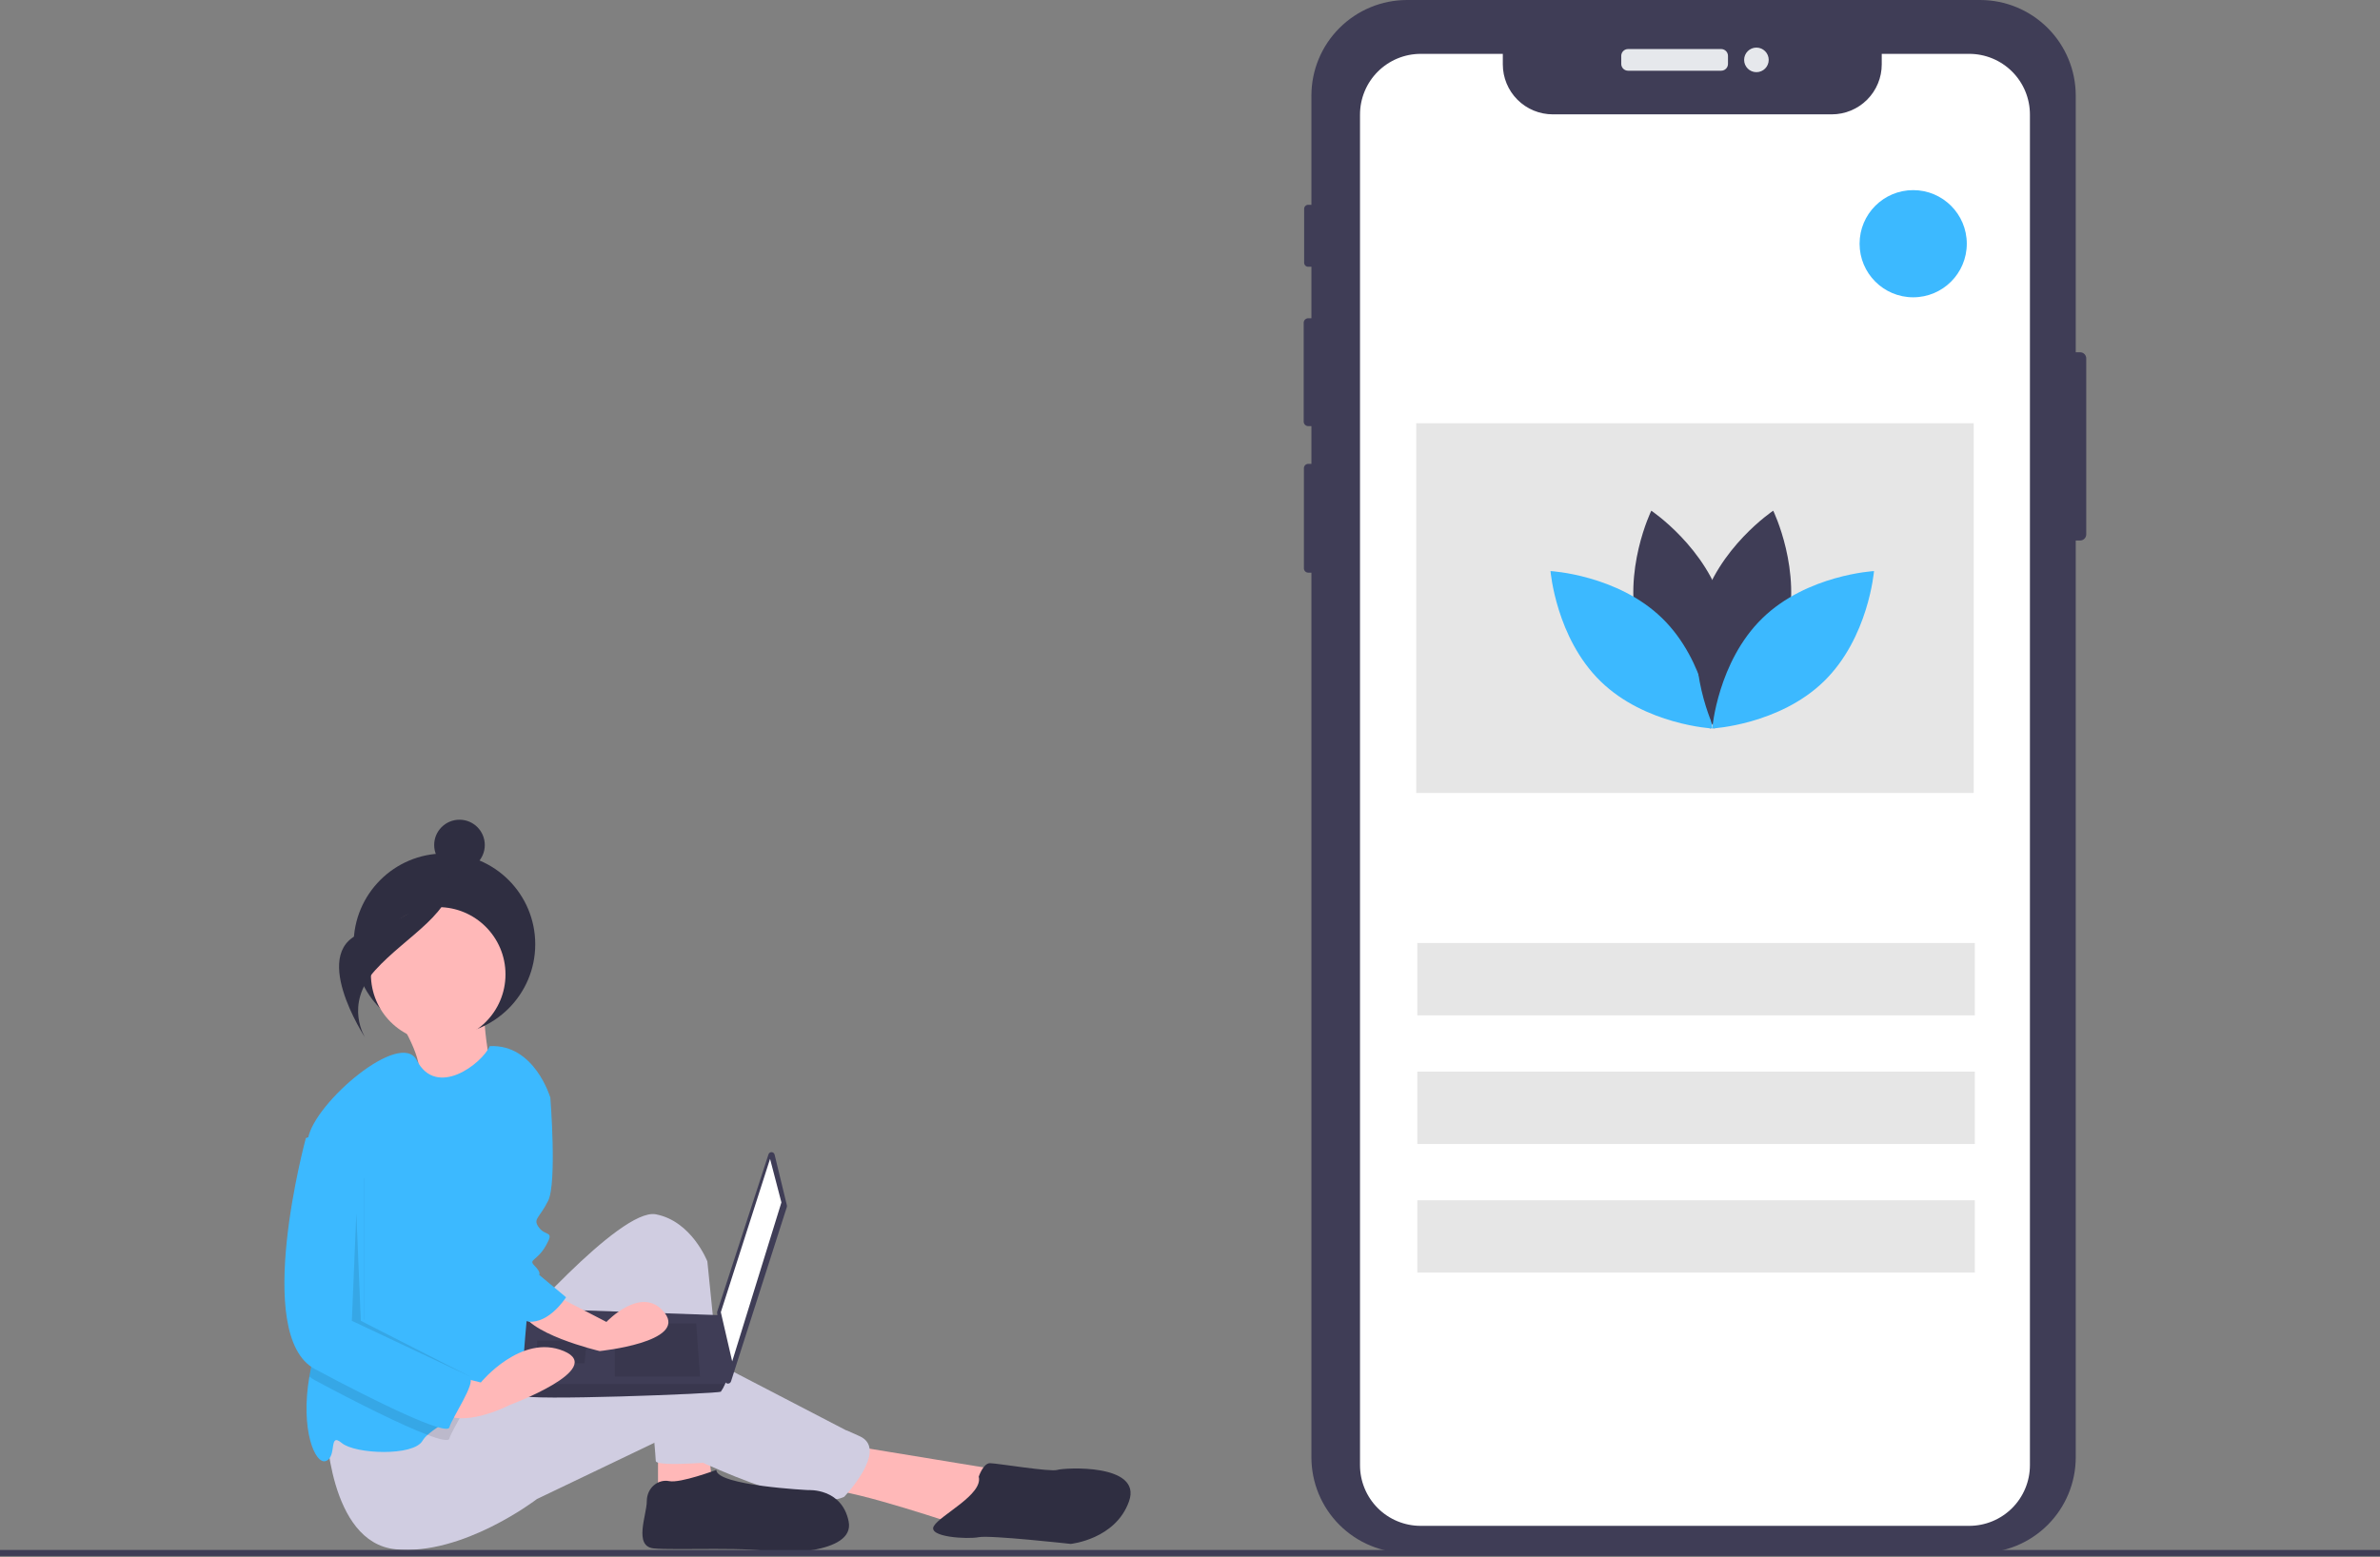 <svg width="327" height="214" viewBox="0 0 327 214" fill="none" xmlns="http://www.w3.org/2000/svg">
<rect x="0" y="0" width="327" height="214" fill="#808080" stroke="none"/>
<g clip-path="url(#clip0)">
<path d="M54.706 139.964C54.706 139.964 58.685 146.274 57.264 147.983C55.843 149.691 67.924 149.734 67.924 149.734C67.924 149.734 66.109 140.554 66.644 138.442L54.706 139.964Z" fill="#FFB8B8"/>
<path d="M61.064 142.251C67.954 142.251 73.54 136.665 73.54 129.775C73.54 122.884 67.954 117.299 61.064 117.299C54.174 117.299 48.588 122.884 48.588 129.775C48.588 136.665 54.174 142.251 61.064 142.251Z" fill="#2F2E41"/>
<path d="M90.408 197.397V204.794L97.803 203.253L97.187 198.014L90.408 197.397Z" fill="#FFB8B8"/>
<path d="M116.602 198.63L137.249 202.02L132.01 209.724C132.01 209.724 117.526 204.793 113.828 204.793C110.13 204.793 116.602 198.63 116.602 198.63Z" fill="#FFB8B8"/>
<path d="M69.76 183.838C69.76 183.838 85.168 165.965 90.099 166.889C95.029 167.814 97.187 173.361 97.187 173.361L99.96 200.787C99.96 200.787 90.099 201.712 90.099 200.787C90.099 199.863 88.25 180.14 88.25 180.14C88.25 180.14 73.766 212.189 66.062 190.926L69.76 183.838Z" fill="#D0CDE1"/>
<path d="M44.799 195.857C44.799 195.857 45.107 212.002 54.352 212.926C63.597 213.851 73.766 206.026 73.766 206.026L90.407 198.054C90.407 198.054 110.13 208.492 115.985 205.718C115.985 205.718 122.148 199.247 118.142 197.398C114.136 195.549 117.834 197.398 117.834 197.398L94.105 185.071C94.105 185.071 89.483 183.838 81.471 187.228C73.458 190.618 62.672 192.159 62.672 192.159L44.799 195.857Z" fill="#D0CDE1"/>
<path d="M60.207 143.161C65.313 143.161 69.452 139.021 69.452 133.916C69.452 128.81 65.313 124.671 60.207 124.671C55.101 124.671 50.962 128.81 50.962 133.916C50.962 139.021 55.101 143.161 60.207 143.161Z" fill="#FFB8B8"/>
<path d="M73.458 159.801L72.842 172.744C72.842 172.744 73.15 189.693 70.377 190.926C68.975 191.548 66.158 192.8 63.554 194.168C61.6 195.191 59.767 196.276 58.743 197.209C58.472 197.44 58.238 197.712 58.05 198.014C56.817 200.171 48.805 199.863 46.956 198.322C45.107 196.781 46.34 200.171 44.799 200.787C43.307 201.385 41.24 196.498 42.506 189.2C42.546 188.957 42.593 188.71 42.642 188.461C44.056 181.388 41.834 164.448 42.176 157.903C42.196 157.403 42.249 156.905 42.334 156.411C43.258 151.481 55.055 141.447 57.261 145.721C59.979 150.997 66.223 146.177 67.295 143.777C73.458 143.469 75.615 150.865 75.615 150.865L73.458 159.801Z" fill="#3CB9FF"/>
<path d="M98.42 202.02C98.42 202.02 93.489 203.869 91.948 203.561C90.407 203.253 88.867 204.485 88.867 206.334C88.867 208.183 87.018 212.498 89.791 212.806C92.565 213.114 103.967 212.498 106.432 213.422C106.432 213.422 117.526 213.73 116.601 209.108C115.677 204.485 111.054 204.794 111.054 204.794C111.054 204.794 98.42 204.177 98.42 202.02Z" fill="#2F2E41"/>
<path d="M134.475 202.944C134.475 202.944 135.091 201.095 136.016 201.095C136.94 201.095 144.336 202.328 145.261 202.02C146.185 201.712 156.971 201.095 155.122 206.334C153.273 211.573 147.11 212.189 147.11 212.189C147.11 212.189 136.016 210.957 134.475 211.265C132.934 211.573 127.387 211.265 128.312 209.724C129.236 208.183 135.091 205.41 134.475 202.944Z" fill="#2F2E41"/>
<path d="M106.424 158.681L108.115 165.655C108.134 165.732 108.131 165.814 108.106 165.89L100.437 189.856C100.407 189.951 100.345 190.032 100.262 190.087C100.178 190.142 100.079 190.166 99.98 190.157C99.88 190.147 99.788 190.103 99.717 190.033C99.646 189.964 99.601 189.871 99.59 189.772L98.529 180.436C98.522 180.374 98.528 180.311 98.547 180.252L105.587 158.648C105.616 158.558 105.674 158.48 105.752 158.426C105.83 158.372 105.923 158.344 106.018 158.348C106.112 158.352 106.203 158.386 106.277 158.446C106.35 158.506 106.402 158.588 106.424 158.681Z" fill="#3F3D56"/>
<path d="M105.802 159.27L107.363 165.253L100.599 187.106L99.038 180.342L105.802 159.27Z" fill="white"/>
<path d="M71.722 191.789C71.982 192.569 98.778 191.529 99.038 191.269C99.265 190.943 99.457 190.594 99.611 190.228C99.855 189.708 100.079 189.187 100.079 189.187L99.038 180.764L72.502 179.822C72.502 179.822 71.839 186.96 71.704 190.228C71.658 190.748 71.664 191.271 71.722 191.789Z" fill="#3F3D56"/>
<path opacity="0.1" d="M95.656 181.903L96.176 189.188H84.469V181.903H95.656Z" fill="black"/>
<path opacity="0.1" d="M80.567 184.245L80.637 184.231L80.307 187.366H73.803V184.245H80.567Z" fill="black"/>
<path opacity="0.1" d="M71.722 191.789C71.982 192.569 98.778 191.529 99.038 191.269C99.265 190.943 99.457 190.594 99.611 190.228H71.704C71.658 190.748 71.664 191.271 71.722 191.789Z" fill="black"/>
<path d="M63.131 119.613C65.052 119.613 66.608 118.057 66.608 116.136C66.608 114.216 65.052 112.659 63.131 112.659C61.211 112.659 59.654 114.216 59.654 116.136C59.654 118.057 61.211 119.613 63.131 119.613Z" fill="#2F2E41"/>
<path d="M62.086 119.921C62.086 119.921 58.533 125.83 50.273 128.042C42.013 130.253 50.206 142.666 50.206 142.666C50.206 142.666 47.226 138.153 51.523 133.372C55.821 128.592 62.736 125.324 62.086 119.921Z" fill="#2F2E41"/>
<path opacity="0.1" d="M63.554 194.168C62.793 195.607 61.899 197.102 61.748 197.706C61.646 198.116 60.518 197.878 58.743 197.209C55.184 195.863 49.015 192.778 43.258 189.693C42.993 189.553 42.741 189.388 42.506 189.2C42.546 188.957 42.593 188.71 42.642 188.461C44.056 181.388 41.834 164.448 42.176 157.903L44.799 157.028L50.038 161.958V182.914C50.038 182.914 63.597 190.31 64.522 190.926C64.993 191.24 64.343 192.673 63.554 194.168Z" fill="black"/>
<path d="M74.999 177.367L83.32 181.681C83.32 181.681 88.25 176.442 91.332 180.449C94.414 184.455 82.395 185.687 82.395 185.687C82.395 185.687 71.918 183.222 71.609 179.832C71.301 176.442 74.999 177.367 74.999 177.367Z" fill="#FFB8B8"/>
<path d="M61.132 188.769L66.062 190.002C66.062 190.002 71.609 183.222 77.464 185.687C83.319 188.153 70.068 193.083 70.068 193.083C70.068 193.083 62.98 196.781 60.207 193.7C57.434 190.618 61.132 188.769 61.132 188.769Z" fill="#FFB8B8"/>
<path d="M71.918 148.091C72.226 148.399 75.616 150.865 75.616 150.865C75.616 150.865 76.54 162.575 75.308 165.04C74.075 167.505 73.15 167.505 74.075 168.738C74.999 169.971 76.232 169.046 74.999 171.203C73.767 173.361 72.534 173.052 73.459 173.977C74.383 174.901 74.075 175.21 74.075 175.21L77.773 178.291C77.773 178.291 75.504 181.905 72.632 181.639C69.761 181.373 67.295 167.505 67.295 167.505L71.918 148.091Z" fill="#3CB9FF"/>
<path d="M44.799 155.487L42.025 156.412C42.025 156.412 34.63 183.53 43.258 188.153C51.887 192.775 61.44 197.398 61.748 196.165C62.056 194.932 65.446 190.002 64.522 189.385C63.597 188.769 50.038 181.373 50.038 181.373V160.418L44.799 155.487Z" fill="#3CB9FF"/>
<path opacity="0.1" d="M48.959 166.735L48.343 181.527L64.675 189.231L49.575 181.527L48.959 166.735Z" fill="black"/>
<path d="M286.64 49.256V73.442C286.64 73.666 286.551 73.88 286.393 74.038C286.235 74.196 286.021 74.285 285.797 74.286H285.197V200.28C285.197 203.767 283.812 207.11 281.346 209.576C278.881 212.041 275.537 213.426 272.051 213.426H193.324C191.598 213.426 189.888 213.086 188.294 212.425C186.699 211.765 185.25 210.796 184.03 209.575C182.809 208.355 181.841 206.905 181.181 205.311C180.521 203.716 180.181 202.006 180.181 200.28V78.705H179.747C179.589 78.705 179.438 78.643 179.326 78.531C179.214 78.42 179.151 78.269 179.15 78.112V64.347C179.15 64.269 179.166 64.191 179.196 64.118C179.226 64.046 179.269 63.98 179.325 63.925C179.38 63.87 179.446 63.826 179.518 63.796C179.591 63.766 179.668 63.75 179.747 63.75H180.181V58.565H179.743C179.578 58.565 179.419 58.498 179.302 58.381C179.186 58.264 179.12 58.105 179.121 57.939V44.362C179.121 44.197 179.187 44.039 179.303 43.923C179.42 43.806 179.578 43.74 179.743 43.74H180.181V36.662H179.736C179.663 36.662 179.591 36.648 179.524 36.62C179.457 36.593 179.396 36.552 179.345 36.501C179.294 36.449 179.253 36.389 179.225 36.321C179.197 36.254 179.183 36.182 179.183 36.11V28.701C179.183 28.554 179.241 28.413 179.344 28.309C179.448 28.204 179.589 28.145 179.736 28.145H180.181V13.143C180.181 9.657 181.566 6.314 184.031 3.85C186.496 1.385 189.838 0 193.324 1.3451e-10H272.051C275.537 -1.57577e-05 278.88 1.385 281.345 3.849C283.81 6.314 285.196 9.657 285.197 13.143V48.413H285.797C286.021 48.413 286.235 48.503 286.393 48.661C286.551 48.819 286.64 49.033 286.64 49.256Z" fill="#3F3D56"/>
<path d="M236.48 6.741H223.687C223.171 6.741 222.751 7.161 222.751 7.677V8.783C222.751 9.3 223.171 9.719 223.687 9.719H236.48C236.997 9.719 237.416 9.3 237.416 8.783V7.677C237.416 7.161 236.997 6.741 236.48 6.741Z" fill="#E6E8EC"/>
<path d="M241.323 9.919C242.256 9.919 243.012 9.163 243.012 8.23C243.012 7.297 242.256 6.541 241.323 6.541C240.39 6.541 239.634 7.297 239.634 8.23C239.634 9.163 240.39 9.919 241.323 9.919Z" fill="#E6E8EC"/>
<path d="M278.902 15.742V201.37C278.901 203.582 278.022 205.702 276.458 207.265C274.893 208.829 272.773 209.707 270.561 209.707H195.2C194.105 209.709 193.019 209.495 192.007 209.076C190.994 208.658 190.074 208.044 189.299 207.27C188.525 206.495 187.91 205.575 187.492 204.563C187.073 203.551 186.858 202.466 186.859 201.37V15.742C186.859 14.647 187.075 13.562 187.494 12.55C187.913 11.539 188.528 10.619 189.302 9.844C190.077 9.07 190.996 8.456 192.008 8.036C193.02 7.617 194.105 7.402 195.2 7.402H206.479V8.849C206.479 10.67 207.203 12.417 208.491 13.705C209.779 14.993 211.526 15.716 213.347 15.716H251.674C253.495 15.716 255.242 14.993 256.53 13.705C257.818 12.417 258.542 10.67 258.542 8.849V7.402H270.561C271.657 7.401 272.741 7.617 273.753 8.036C274.765 8.455 275.685 9.069 276.46 9.844C277.234 10.618 277.849 11.538 278.268 12.55C278.687 13.562 278.902 14.647 278.902 15.742Z" fill="white"/>
<path d="M271.332 129.606H194.737V139.549H271.332V129.606Z" fill="#E6E6E6"/>
<path d="M271.332 147.282H194.737V157.225H271.332V147.282Z" fill="#E6E6E6"/>
<path d="M271.332 164.958H194.737V174.9H271.332V164.958Z" fill="#E6E6E6"/>
<path d="M262.862 40.86C266.929 40.86 270.227 37.562 270.227 33.495C270.227 29.427 266.929 26.13 262.862 26.13C258.794 26.13 255.497 29.427 255.497 33.495C255.497 37.562 258.794 40.86 262.862 40.86Z" fill="#3CB9FF"/>
<path d="M271.178 58.167H194.583V108.985H271.178V58.167Z" fill="#E6E6E6"/>
<path d="M225.083 86.74C227.32 95.007 234.98 100.127 234.98 100.127C234.98 100.127 239.014 91.843 236.778 83.576C234.541 75.309 226.881 70.189 226.881 70.189C226.881 70.189 222.847 78.473 225.083 86.74Z" fill="#3F3D56"/>
<path d="M228.37 84.963C234.506 90.937 235.256 100.12 235.256 100.12C235.256 100.12 226.056 99.618 219.919 93.644C213.782 87.67 213.033 78.487 213.033 78.487C213.033 78.487 222.233 78.989 228.37 84.963Z" fill="#3CB9FF"/>
<path d="M245.428 86.74C243.192 95.007 235.532 100.127 235.532 100.127C235.532 100.127 231.498 91.843 233.734 83.576C235.97 75.309 243.631 70.189 243.631 70.189C243.631 70.189 247.665 78.472 245.428 86.74Z" fill="#3F3D56"/>
<path d="M242.142 84.963C236.005 90.937 235.256 100.12 235.256 100.12C235.256 100.12 244.456 99.618 250.593 93.644C256.729 87.67 257.479 78.487 257.479 78.487C257.479 78.487 248.279 78.989 242.142 84.963Z" fill="#3CB9FF"/>
<path d="M327 213.022H0V213.847H327V213.022Z" fill="#3F3D56"/>
</g>
<defs>
<clipPath id="clip0">
<rect width="327" height="213.847" fill="white"/>
</clipPath>
</defs>
</svg>
